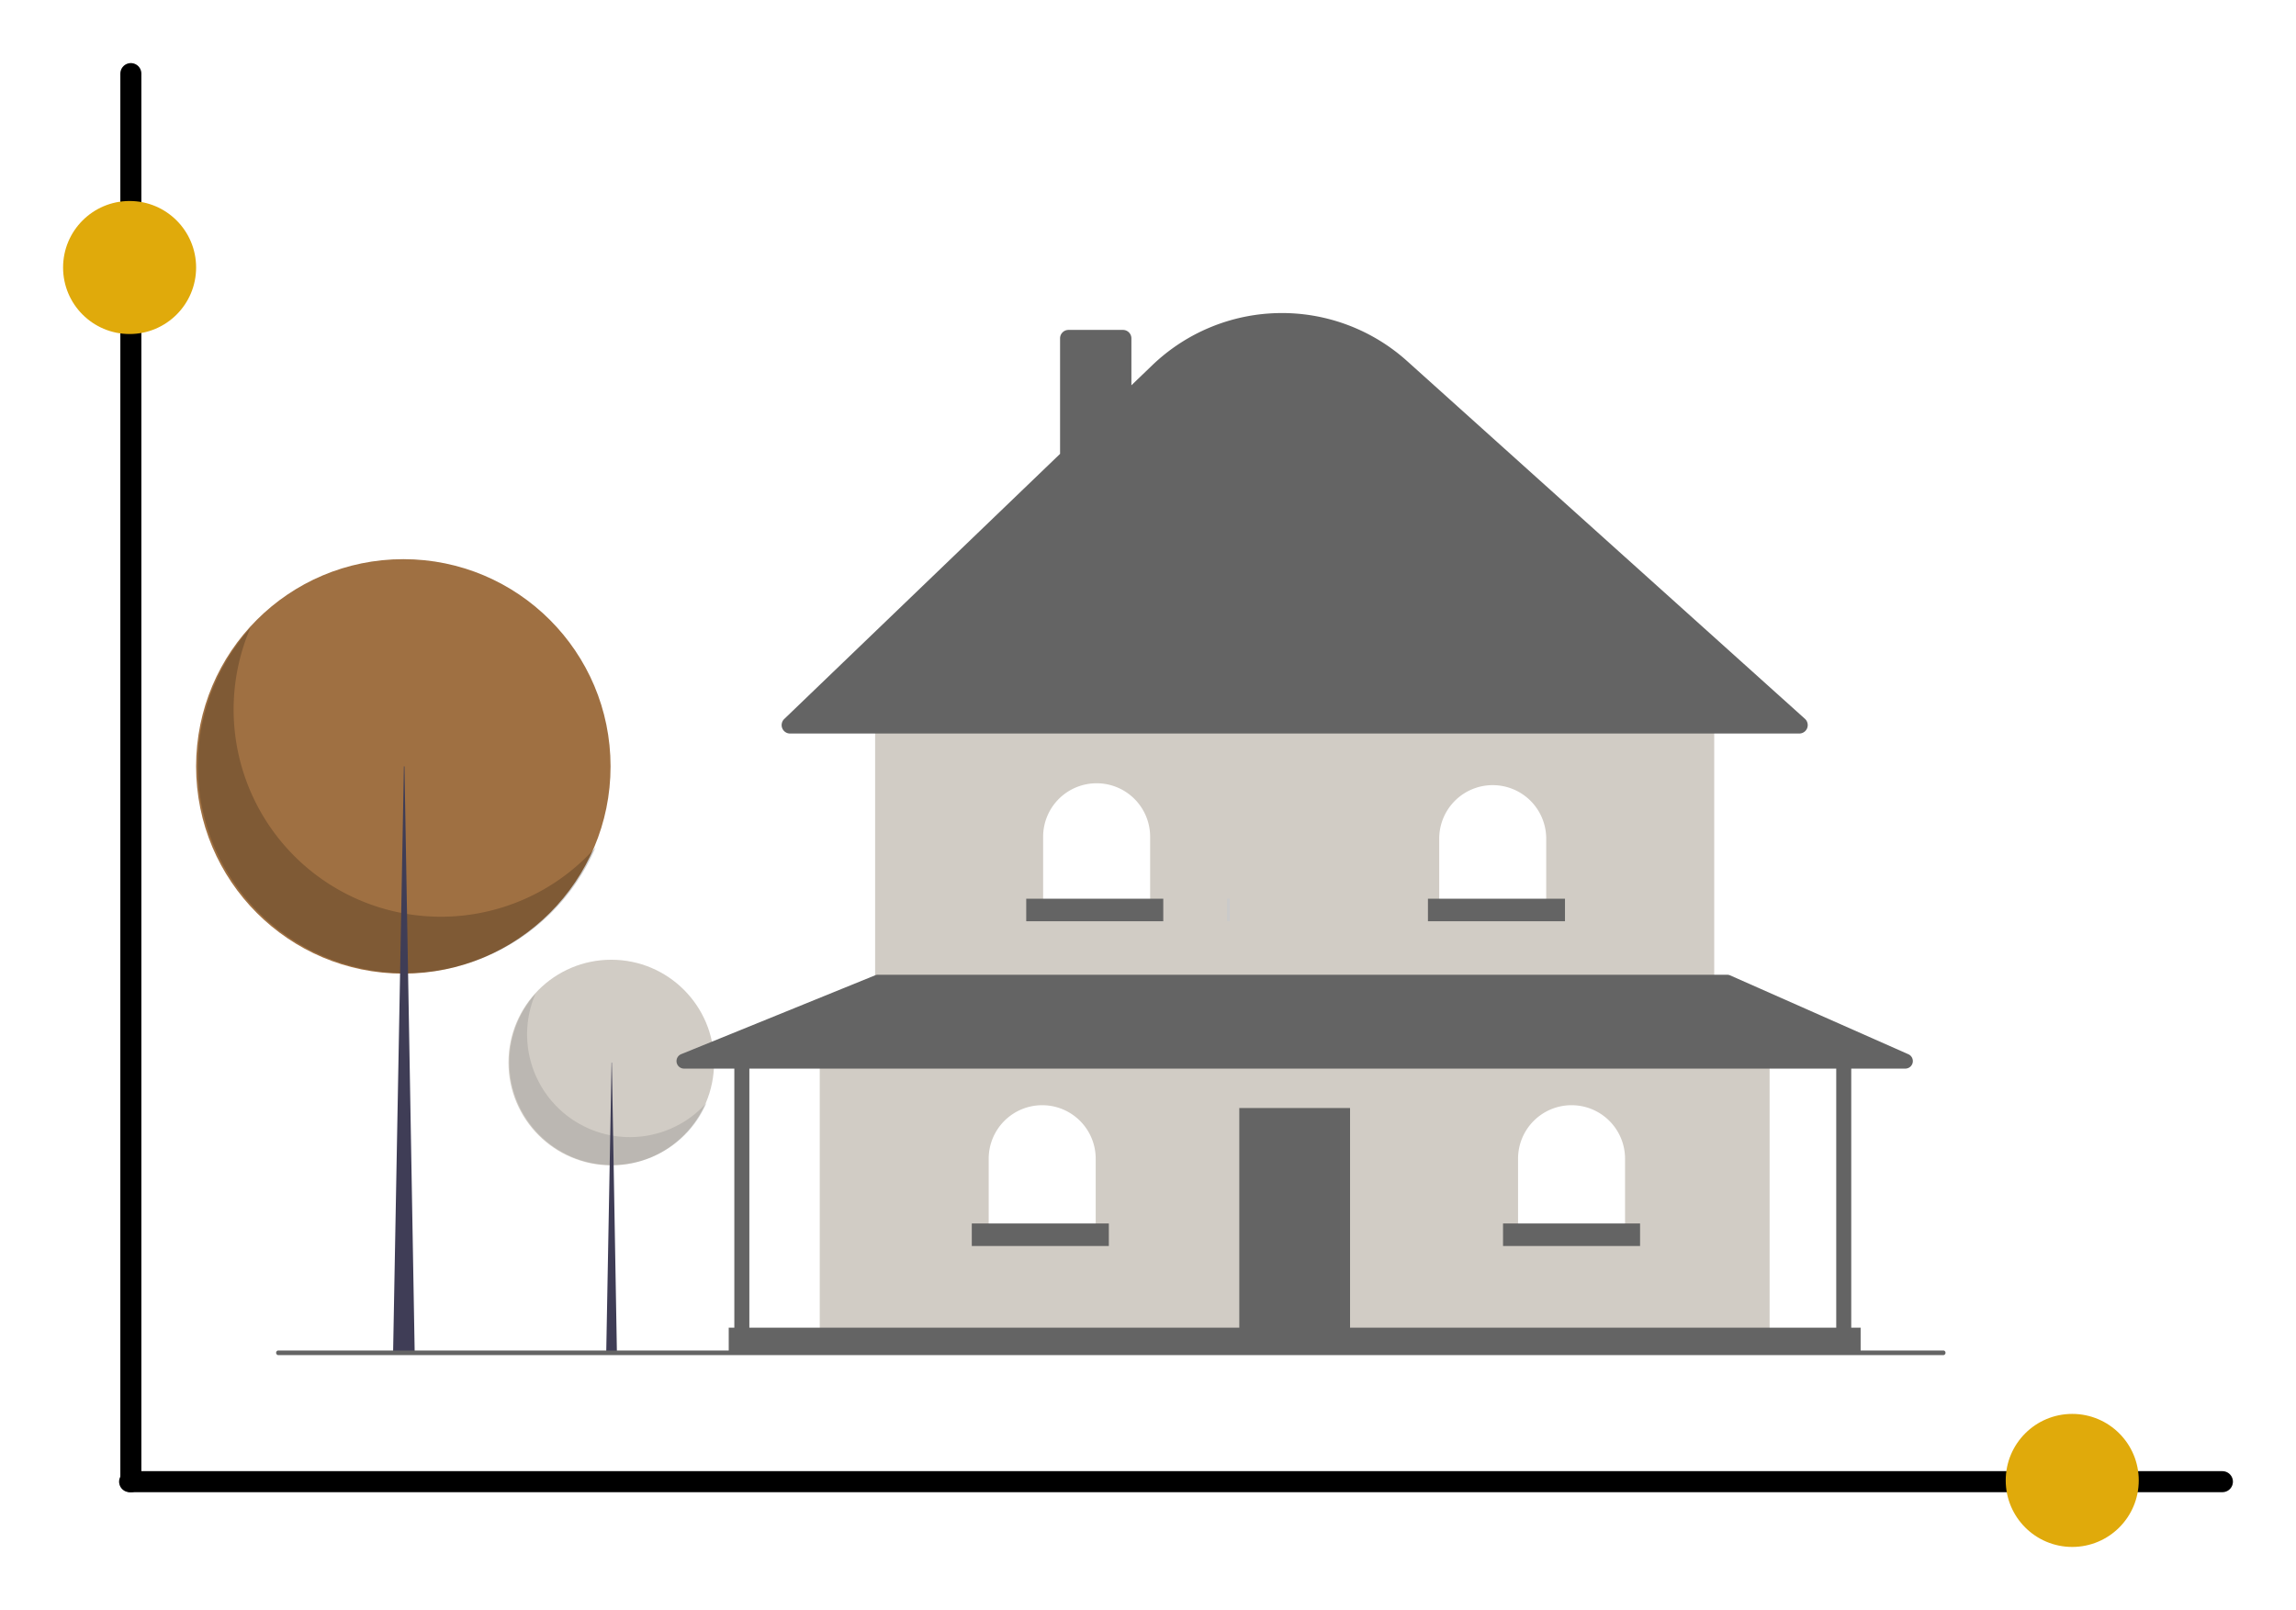 <svg xmlns="http://www.w3.org/2000/svg" xmlns:xlink="http://www.w3.org/1999/xlink" width="327.61" height="229.718" viewBox="0 0 327.61 229.718">
  <defs>
    <filter id="Linie_180" x="7.991" y="200.908" width="319.619" height="21" filterUnits="userSpaceOnUse">
      <feOffset dy="3" input="SourceAlpha"/>
      <feGaussianBlur stdDeviation="3" result="blur"/>
      <feFlood flood-opacity="0.161"/>
      <feComposite operator="in" in2="blur"/>
      <feComposite in="SourceGraphic"/>
    </filter>
    <filter id="Ellipse_245" x="277.185" y="192.737" width="36.981" height="36.981" filterUnits="userSpaceOnUse">
      <feOffset dy="3" input="SourceAlpha"/>
      <feGaussianBlur stdDeviation="3" result="blur-2"/>
      <feFlood flood-opacity="0.161"/>
      <feComposite operator="in" in2="blur-2"/>
      <feComposite in="SourceGraphic"/>
    </filter>
    <filter id="Linie_181" x="8.172" y="0" width="21" height="221.908" filterUnits="userSpaceOnUse">
      <feOffset dy="3" input="SourceAlpha"/>
      <feGaussianBlur stdDeviation="3" result="blur-3"/>
      <feFlood flood-opacity="0.161"/>
      <feComposite operator="in" in2="blur-3"/>
      <feComposite in="SourceGraphic"/>
    </filter>
    <filter id="Ellipse_246" x="0" y="19.681" width="36.981" height="36.981" filterUnits="userSpaceOnUse">
      <feOffset dy="3" input="SourceAlpha"/>
      <feGaussianBlur stdDeviation="3" result="blur-4"/>
      <feFlood flood-opacity="0.161"/>
      <feComposite operator="in" in2="blur-4"/>
      <feComposite in="SourceGraphic"/>
    </filter>
  </defs>
  <g id="Gruppe_557" data-name="Gruppe 557" transform="translate(-891.459 -330)">
    <g id="Gruppe_556" data-name="Gruppe 556" transform="translate(919.44 374.663)">
      <ellipse id="Ellipse_151" data-name="Ellipse 151" cx="14.666" cy="14.666" rx="14.666" ry="14.666" transform="translate(44.576 92.276)" fill="#d1ccc5"/>
      <path id="Pfad_307" data-name="Pfad 307" d="M353.089,519.474A14.667,14.667,0,0,0,377.526,535a14.667,14.667,0,1,1-24.438-15.522Z" transform="translate(-304.675 -422.328)" fill="#646464" opacity="0.2" style="mix-blend-mode: normal;isolation: isolate"/>
      <path id="Pfad_308" data-name="Pfad 308" d="M246.743,325.819h.04l.725,41.58h-1.531Z" transform="translate(-187.46 -218.877)" fill="#3f3d56"/>
      <ellipse id="Ellipse_152" data-name="Ellipse 152" cx="29.569" cy="29.569" rx="29.569" ry="29.569" transform="translate(0 35.12)" fill="#9f7042"/>
      <path id="Pfad_309" data-name="Pfad 309" d="M221.428,360.416A29.571,29.571,0,0,0,270.7,391.711a29.571,29.571,0,1,1-49.271-31.295Z" transform="translate(-213.692 -315.477)" opacity="0.2" style="mix-blend-mode: normal;isolation: isolate"/>
      <path id="Pfad_310" data-name="Pfad 310" d="M154.87,197.087h.081l1.462,83.833h-3.087Z" transform="translate(-125.22 -132.398)" fill="#3f3d56"/>
      <rect id="Rechteck_606" data-name="Rechteck 606" width="135.531" height="40.177" transform="translate(88.987 105.13)" fill="#d1ccc5"/>
      <rect id="Rechteck_607" data-name="Rechteck 607" width="15.803" height="31.874" transform="translate(148.851 113.433)" fill="#646464"/>
      <rect id="Rechteck_608" data-name="Rechteck 608" width="119.728" height="36.963" transform="translate(96.888 57.721)" fill="#d1ccc5"/>
      <path id="Pfad_311" data-name="Pfad 311" d="M612.939,283.5h-144a1.205,1.205,0,0,1-.835-2.074l39.357-37.83V227.116a1.207,1.207,0,0,1,1.205-1.205h7.768a1.207,1.207,0,0,1,1.205,1.205v6.695l2.973-2.857a26.709,26.709,0,0,1,36.367-.6L613.745,281.4a1.205,1.205,0,0,1-.806,2.1Z" transform="translate(-384.184 -223.5)" fill="#646464"/>
      <path id="Pfad_312" data-name="Pfad 312" d="M443.553,204.421h0a7.634,7.634,0,0,1,7.634,7.634v10.312H435.919V212.054A7.634,7.634,0,0,1,443.553,204.421Z" transform="translate(-315.058 -137.325)" fill="#fff"/>
      <path id="Pfad_313" data-name="Pfad 313" d="M529.646,204.829h0a7.634,7.634,0,0,1,7.634,7.634v10.312H522.012V212.462A7.634,7.634,0,0,1,529.646,204.829Z" transform="translate(-372.894 -137.599)" fill="#fff"/>
      <path id="Pfad_314" data-name="Pfad 314" d="M615.739,205.237h0a7.634,7.634,0,0,1,7.634,7.634v10.312H608.106V212.87a7.634,7.634,0,0,1,7.634-7.634Z" transform="translate(-430.729 -137.873)" fill="#fff"/>
      <path id="Pfad_315" data-name="Pfad 315" d="M650.013,344.373h0a7.634,7.634,0,0,1,7.634,7.634v10.312H642.38V352.007A7.634,7.634,0,0,1,650.013,344.373Z" transform="translate(-453.754 -231.342)" fill="#fff"/>
      <path id="Pfad_316" data-name="Pfad 316" d="M419.887,344.373h0a7.634,7.634,0,0,1,7.634,7.634v10.312H412.254V352.007A7.634,7.634,0,0,1,419.887,344.373Z" transform="translate(-299.16 -231.342)" fill="#fff"/>
      <path id="Pfad_317" data-name="Pfad 317" d="M597.809,522.5l-25.424-11.25a1.071,1.071,0,0,0-.433-.092H450.784a1.072,1.072,0,0,0-.4.079l-27.674,11.25a1.071,1.071,0,0,0,.4,2.064h7.18v36.963h-.8v3.75H591v-3.75H589.66V524.55h7.716a1.071,1.071,0,0,0,.433-2.051Zm-10.292,39.014H432.433V524.55H587.517Z" transform="translate(-353.491 -416.741)" fill="#646464"/>
      <rect id="Rechteck_609" data-name="Rechteck 609" width="19.553" height="3.214" transform="translate(118.45 83.568)" fill="#646464"/>
      <rect id="Rechteck_610" data-name="Rechteck 610" width="19.553" height="3.214" transform="translate(147.11 83.568)" fill="#cacaca"/>
      <rect id="Rechteck_611" data-name="Rechteck 611" width="19.553" height="3.214" transform="translate(175.769 83.568)" fill="#646464"/>
      <rect id="Rechteck_612" data-name="Rechteck 612" width="19.553" height="3.214" transform="translate(186.483 129.906)" fill="#646464"/>
      <rect id="Rechteck_613" data-name="Rechteck 613" width="19.553" height="3.214" transform="translate(110.682 129.906)" fill="#646464"/>
      <path id="Pfad_318" data-name="Pfad 318" d="M383.44,675.157H145.762a.337.337,0,0,1,0-.657H383.44a.337.337,0,0,1,0,.657Z" transform="translate(-134.082 -526.471)" fill="#646464"/>
      <path id="Pfad_321" data-name="Pfad 321" d="M682.851,444.95H662.521V428.687c.375-7.432,6.727-8.032,12.7-7.633a7.633,7.633,0,0,1,7.634,7.634Z" transform="translate(-515.041 -356.15)" fill="#d1ccc5"/>
    </g>
    <g transform="matrix(1, 0, 0, 1, 891.46, 330)" filter="url(#Linie_180)">
      <line id="Linie_180-2" data-name="Linie 180" x2="298.619" transform="translate(18.49 208.41)" fill="none" stroke="#000" stroke-linecap="round" stroke-width="3"/>
    </g>
    <g transform="matrix(1, 0, 0, 1, 891.46, 330)" filter="url(#Ellipse_245)">
      <circle id="Ellipse_245-2" data-name="Ellipse 245" cx="9.491" cy="9.491" r="9.491" transform="translate(286.19 198.74)" fill="#e0aa0b"/>
    </g>
    <g transform="matrix(1, 0, 0, 1, 891.46, 330)" filter="url(#Linie_181)">
      <line id="Linie_181-2" data-name="Linie 181" y1="200.908" transform="translate(18.67 7.5)" fill="none" stroke="#000" stroke-linecap="round" stroke-width="3"/>
    </g>
    <g transform="matrix(1, 0, 0, 1, 891.46, 330)" filter="url(#Ellipse_246)">
      <circle id="Ellipse_246-2" data-name="Ellipse 246" cx="9.491" cy="9.491" r="9.491" transform="translate(9 44.66) rotate(-90)" fill="#e0aa0b"/>
    </g>
  </g>
</svg>
